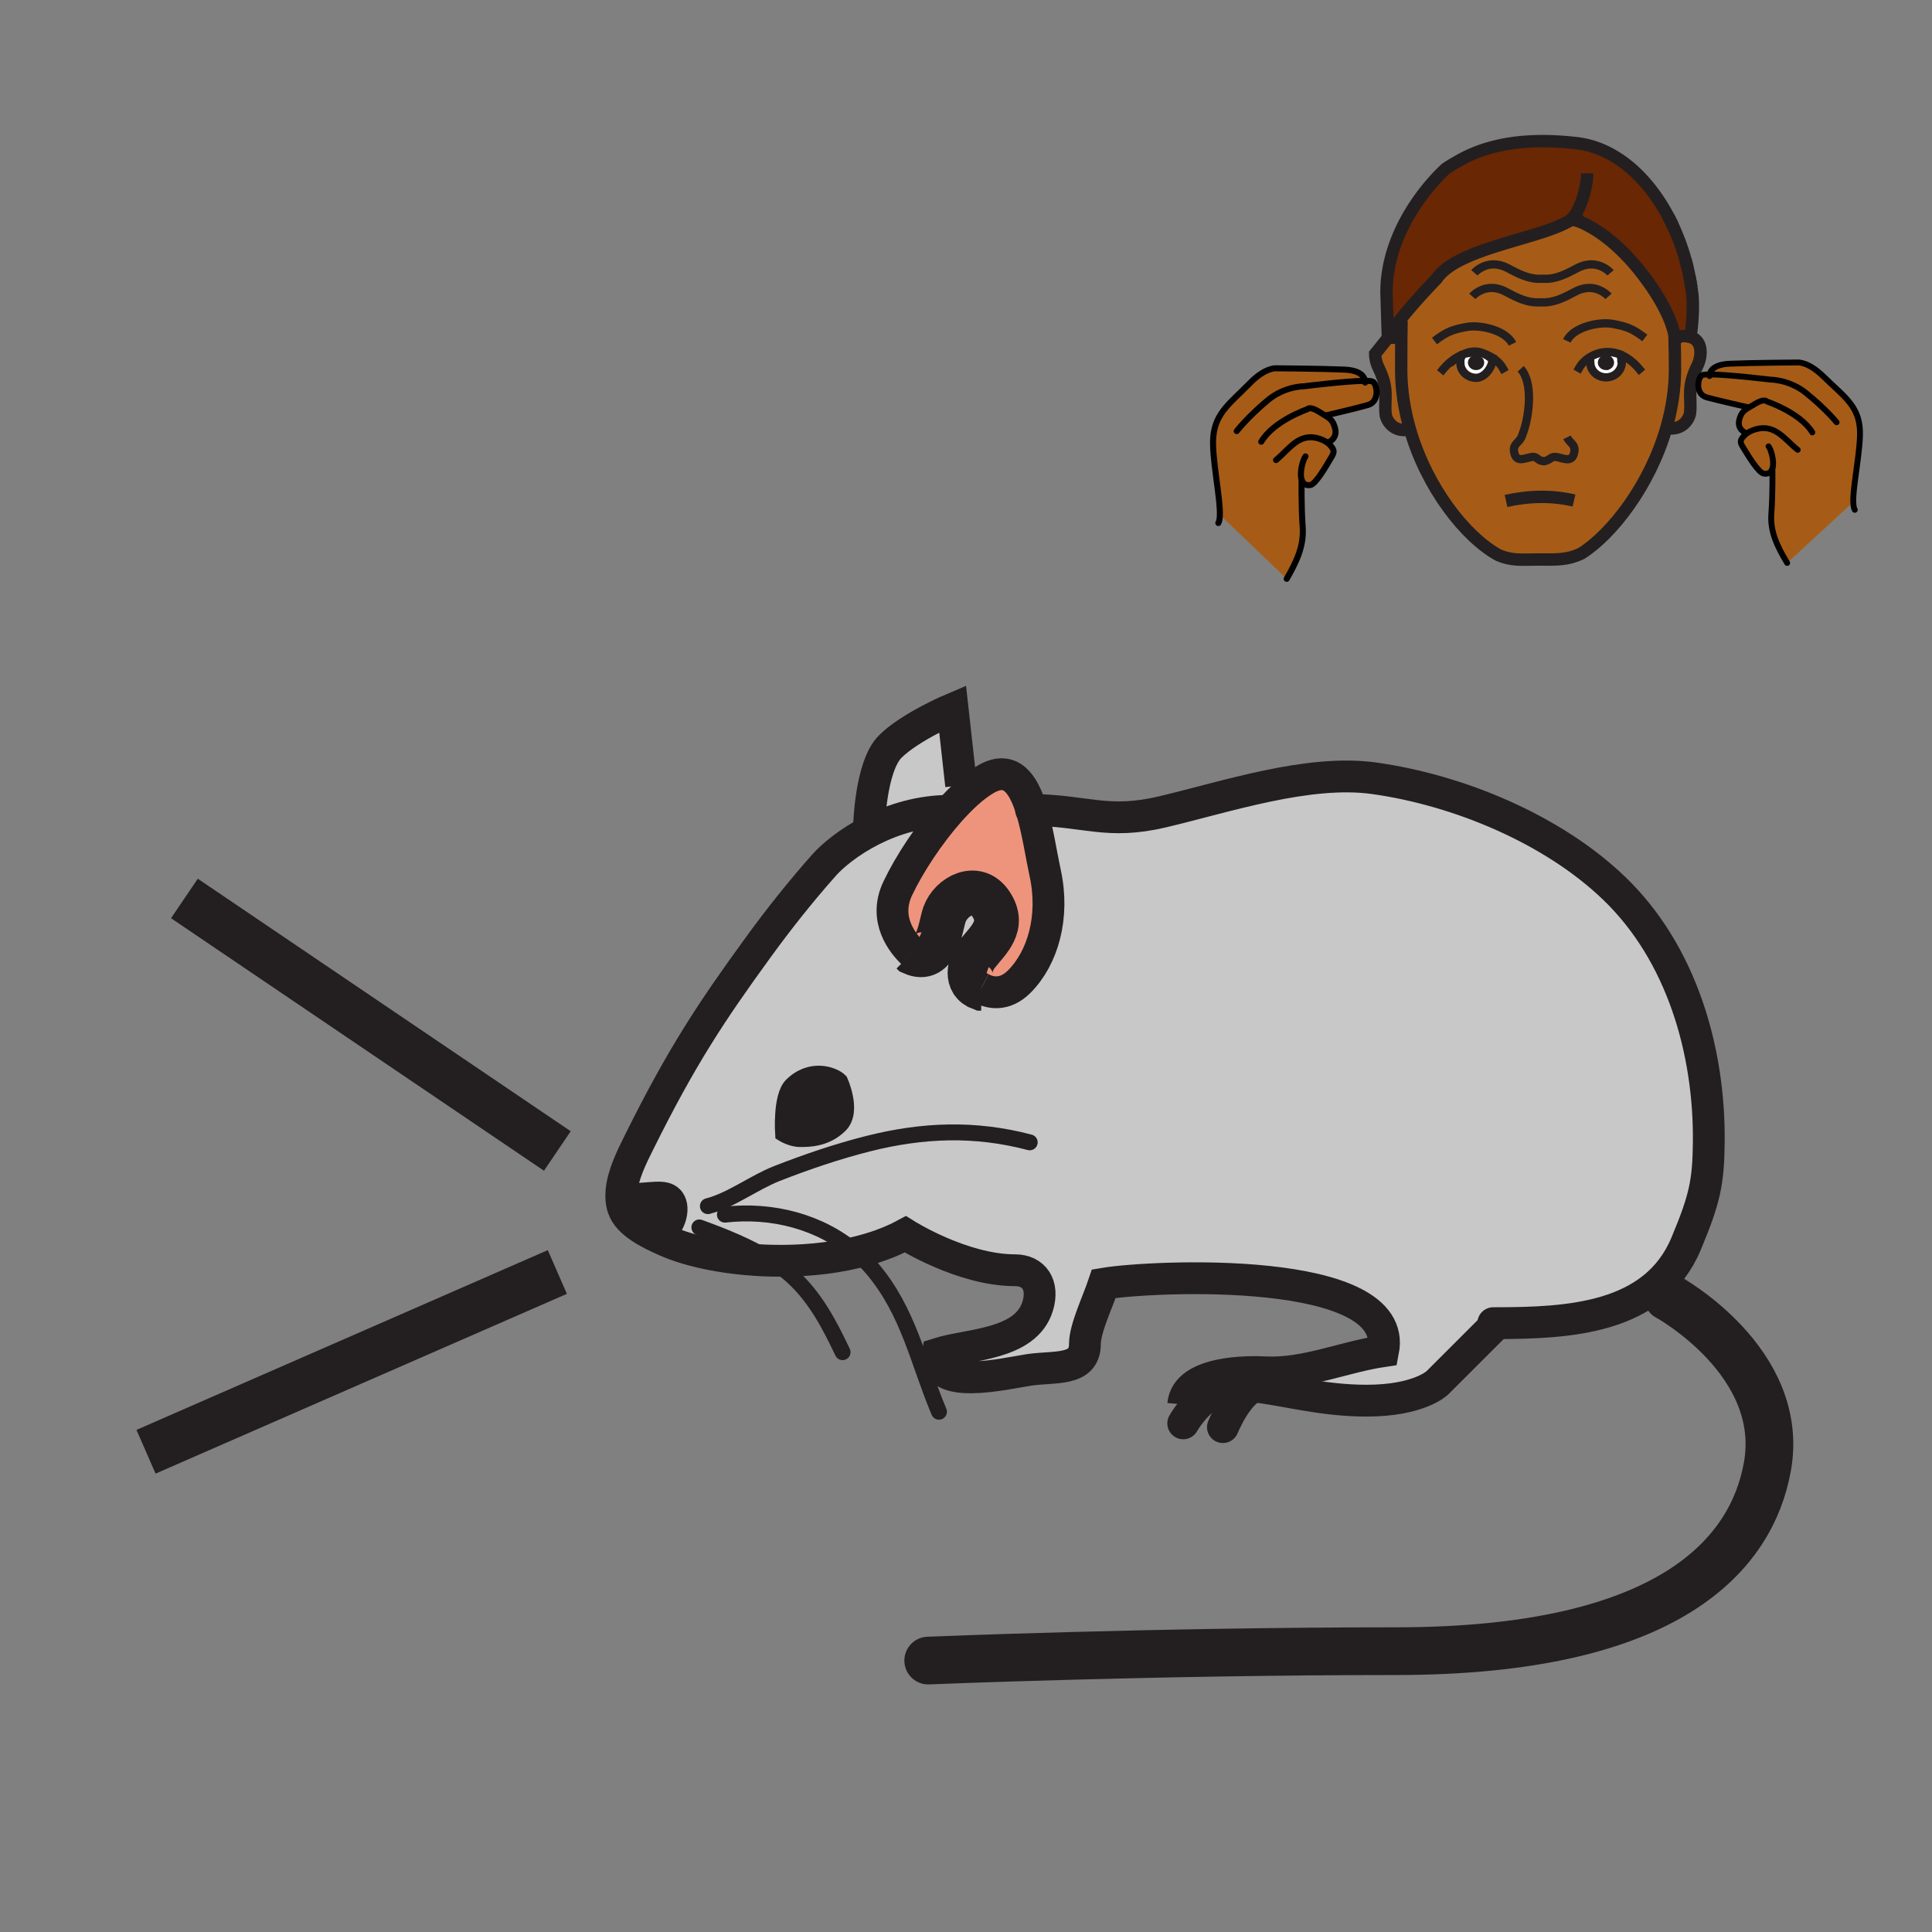 <?xml version="1.0"?><svg xmlns="http://www.w3.org/2000/svg" width="850.394" height="850.394" viewBox="0 0 850.394 850.394" overflow="visible"><rect x="0" y="0" width="850.394" height="850.394" fill="#808080" stroke="none"/><path d="M423.05 345.68l2.69 3.4c-2.55 2.3-5.14 4.95-7.71 7.83-13.09 0-24.8 3.71-34.2 8.45l-1.3-1.58s.57-26.42 9.31-35.16c8.74-8.74 27.46-16.64 27.46-16.64l3.75 33.7z" fill="#c8c8c8"></path><path d="M431.86 435c-7.25-2.58-5.21-10.66-1.78-15.03 4.8-6.13 12.65-12.44 5.939-22.28-6.289-9.23-17.419-3.18-20.279 4.8-1.93 5.41-3.12 21.81-14.14 16.84l-.01-.01c-4.11-3.95-12.95-14.58-6.42-28.29 5.16-10.85 13.83-23.96 22.86-34.12 2.57-2.88 5.16-5.53 7.71-7.83 2.939-2.64 5.83-4.8 8.54-6.31 10.64-5.92 16.17 2.14 19.739 13.72 2.7 8.79 4.261 19.62 6.051 27.88 4.16 19.14-1.011 37.26-11.41 47.67-6.55 6.54-12.94 5.01-16.771 2.97-.009 0-.019-.01-.029-.01z" fill="#ee947d"></path><path d="M292.82 544.97c5.86-4.05 8.96-14.319 4.14-19.14-4.19-4.19-10.34-1.66-21.61-1.66l-1.78-.09c.7-7.23 4.58-14.96 7.42-20.68 19.12-38.641 32.48-58.5 52.42-85.97 9.18-12.65 18.94-24.96 29.31-36.64 3.7-4.16 11.1-10.38 21.11-15.43 9.4-4.74 21.11-8.45 34.2-8.45-9.03 10.16-17.7 23.27-22.86 34.12-6.53 13.71 2.31 24.34 6.42 28.29l.01.01c11.02 4.97 12.21-11.43 14.14-16.84 2.86-7.98 13.99-14.03 20.279-4.8 6.711 9.84-1.14 16.15-5.939 22.28-3.43 4.37-5.47 12.45 1.78 15.03.01 0 .02.01.029.01 3.83 2.04 10.221 3.57 16.771-2.97 10.399-10.41 15.57-28.53 11.41-47.67-1.79-8.26-3.351-19.09-6.051-27.88 23.87.24 33.351 6.61 57.7.85 27.811-6.57 64.17-18.81 93.141-14.77 37.06 5.17 78.58 22.38 105.67 48.46 29.689 28.57 42.02 71.5 41.609 111.701-.189 17.579-1.68 24.89-9.989 44.729-13.851 33.09-51.801 34.9-83.62 34.94v.43l-25.8 25.79s-7.9 7.899-31.2 7.899c-19.811 0-36.011-4.81-49.62-6.25-2.4-.26-4.72-.409-6.96-.409-9.36 0-16.45 6.5-20.45 11.38l-3.69-3.05c1.36-14.98 29.48-14.49 35.95-14.15 17.7.91 34.62-6.75 52.05-9.32 7.58-38.279-101.89-33.25-122.949-29.68-2.721 8.14-8.32 19.7-8.32 26.52 0 12.28-13.57 9.71-24.73 11.44-11.01 1.71-42.85 9.36-40.04-7.13 13.65-4.33 38.7-3.74 43.97-20.9 2.859-9.35-1.58-15.859-10.01-15.859-23.271 0-48.23-15.811-48.23-15.811-6.47 3.5-13.83 6.12-21.64 7.98-11.87 2.85-24.78 3.92-37.2 3.63-18.29-.42-35.53-3.8-46.84-8.891l-.39-.18.389-.869zm77.07-49.61c6.23-6.24 0-19.67 0-19.67-3-2.99-13.18-6.46-21.58 1.92-5.03 5.04-3.84 21.58-3.84 21.58s3.84 2.399 7.68 2.399c3.83.001 11.5.001 17.74-6.229z" fill="#c8c8c8"></path><path d="M769.47 179.58l-.34-.39s-13.55-3.06-17.899-4.28c-5-1.39-4.131-8.15-2.19-9.7.36-.29 1.63-.4 3.47-.4.23-1.39 1.57-4.41 8.94-4.72 9.62-.42 29.79-.55 29.79-.55s4.63-.45 11.38 6.18c8.5 8.34 14.93 12.35 15.96 22.3.89 8.59-3.311 26.36-2.8 33.75l-1.011.08-28.13 25.94c-4.359-7.3-7.54-13.78-6.96-21.63.67-9.01.471-19.42.46-19.87-.5 1.48-1.6 2.45-3.689 2.21-2.351-.28-6.71-7.51-9.16-11.51-1.29-2.11-1.73-2.96.41-5.21.31-.32.649-.62 1.02-.9l-.18-.24s-4.03-1.57-3.01-5.72c.729-2.99 1.809-4.04 3.939-5.34z" fill="#a65c17" class="aac-skin-fill"></path><path d="M744.45 126.34c-.24-1.52-.5-3.04-.8-4.55.3 1.51.57 3.03.8 4.55zM742.83 118.03c-.3-1.24-.62-2.48-.96-3.71.35 1.23.67 2.47.96 3.71z" fill="#9c5c25"></path><path d="M743.51 148.18c.2.04.38.09.561.15 5.819 1.76 4.87 8.99 3.029 12.71-4.72 9.59-2.56 13.12-3.159 20.44-.23 2.78-3.421 8.19-10.101 6.92l-.35-.1c2.38-8.24 3.779-16.93 3.779-25.76 0-4.87-.06-8.29-.21-14.04h.77c.13-.05.26-.09.39-.13 1.431-.44 3-.58 4.7-.31.211.04.401.08.591.12z" fill="#a65c17" class="aac-skin-fill"></path><path d="M736.39 99.46c-.63-1.35-1.29-2.67-1.97-3.97.69 1.3 1.34 2.62 1.97 3.97z" fill="#9c5c25"></path><path fill="#a65c17" d="M713.95 156.62l-.28.89h-.01zM713.83 158.19c-.01-.1-.021-.19-.04-.28.02.09.04.18.04.28z" class="aac-skin-fill"></path><path d="M714.01 156.41v.01l-.39-.18c.13.05.26.11.39.17z" fill="#fff"></path><path d="M708.47 157.88c-.12-.08-.25-.16-.39-.23.14.06.27.14.39.23zM708.08 157.65a2.75 2.75 0 0 0-.57-.2c.2.04.39.11.57.2z" fill="#231f20"></path><path d="M704.96 161c-.36-.38-.57-.87-.57-1.41 0-.68.351-1.3.91-1.71.12-.08.26-.16.4-.23a2.643 2.643 0 0 1 1.19-.27 2.73 2.73 0 0 1 1.19.27c.14.07.27.15.39.23.561.41.91 1.03.91 1.71 0 .54-.21 1.03-.57 1.41-.05.05-.1.11-.159.16-.45.4-1.07.65-1.761.65a2.69 2.69 0 0 1-1.77-.65c-.06-.05-.11-.11-.16-.16z" fill="#231f20"></path><path d="M706.26 157.45c-.2.05-.38.11-.56.2.18-.09.36-.16.56-.2zM705.3 157.88c.12-.09.26-.17.4-.23-.14.07-.28.15-.4.23z" fill="#231f20"></path><path d="M709.38 159.59c0-.68-.35-1.3-.91-1.71-.12-.09-.25-.17-.39-.23a2.27 2.27 0 0 0-.57-.2c-.2-.05-.41-.07-.62-.07s-.43.02-.63.07c-.2.04-.38.11-.56.2-.141.06-.28.14-.4.23-.56.41-.91 1.03-.91 1.71 0 .54.21 1.03.57 1.41.05.05.1.11.16.16.46.4 1.08.65 1.77.65s1.311-.25 1.761-.65c.06-.05.109-.11.159-.16.36-.38.57-.87.57-1.41zm4.46-.06c0 3.63-3.1 6.57-6.91 6.57-3.83 0-6.93-2.94-6.93-6.57 0-.51-.07-.74-.08-.95l-1.25-.59c2.45-1.84 5.54-2.98 8.55-3.04 1.851-.04 3.61.26 5.261.84.26.09.52.19.77.29.13.05.25.1.37.16l.39.18-.06.2-.29.89h.01c.021.05.03.09.05.14.03.09.061.18.07.26.02.09.03.18.04.28.03.29.02.63.01 1.09l-.001.25zM657.2 157.64l-.26.39c0 .07 0 .14-.011.22-1.05-.97-2.109-1.74-3.189-2.3.069.02.14.04.21.07.33.12.649.24.97.38.79.35 1.55.77 2.28 1.24z" fill="#fff"></path><path d="M649.71 161.82c-1.38 0-2.5-.99-2.5-2.21s1.12-2.21 2.5-2.21c1.37 0 2.5.99 2.5 2.21s-1.13 2.21-2.5 2.21z" fill="#231f20"></path><path d="M649.71 161.82c1.37 0 2.5-.99 2.5-2.21s-1.13-2.21-2.5-2.21c-1.38 0-2.5.99-2.5 2.21s1.12 2.21 2.5 2.21zm3.39 3.3c-1.02.73-2.17 1.18-3.369 1.18-3.82 0-6.921-2.93-6.921-6.56 0-.9-.06-1.36.12-1.87l-1.06-.72c.53-.33 1.06-.63 1.57-.88 0 0 .01-.01.02-.01.44-.17.88-.33 1.34-.47.16-.05.311-.09.46-.13.62-.17 1.24-.3 1.88-.38a14.461 14.461 0 0 1 3.311-.07c.34.04.67.08 1.01.14.33.06.67.14 1 .22.44.1.86.23 1.28.38 1.08.56 2.14 1.33 3.189 2.3-.069 2.1-1.25 4.51-2.949 6.13-.101.09-.19.18-.29.26-.191.17-.391.33-.591.48z" fill="#fff"></path><path d="M644.8 155.79c-.46.14-.899.3-1.34.47 3.84-1.95 7.15-1.97 10.28-.31-.42-.15-.84-.28-1.28-.38-.33-.08-.67-.16-1-.22-.34-.06-.67-.1-1.01-.14a14.461 14.461 0 0 0-3.311.07c-.64.08-1.26.21-1.88.38-.149.04-.299.08-.459.13z" fill="#a65c17" class="aac-skin-fill"></path><path d="M679.4 203.06l.27-.02.29-.02h-.13c-.061 0-.11 0-.16-.01h-.01c-.09.02-.17.04-.26.05zm57.66-54.56c.15 5.75.21 9.17.21 14.04 0 8.83-1.399 17.52-3.779 25.76-7.36 25.52-24.061 46.84-37.38 55.28-6.54 3.14-11.53 2.69-19.101 2.69-7 0-11.479.69-17.62-2.01-14.38-8.01-31.34-29.44-38.79-55.33-2.43-8.43-3.85-17.33-3.85-26.39 0-3 0-8.26.05-13.34.021-2.85.061-5.64.11-7.94l-.62-.48c6.58-8.37 16.07-18.09 16.07-18.09 9.21-13.87 47.18-17.64 59.569-26.2.32.28 1.28.5 2.28.64 4.91 1.81 17.32 7.86 30.51 25.96 2.681 3.68 10.25 14.27 12.311 24.36l.03 1.05zm-83.08 15.88c1.699-1.62 2.88-4.03 2.949-6.13.011-.08.011-.15.011-.22l.26-.39c-.73-.47-1.49-.89-2.28-1.24-.32-.14-.64-.26-.97-.38-.07-.03-.141-.05-.21-.07-3.13-1.66-6.44-1.64-10.28.31-.01 0-.02.01-.02.01l-.421.18c-.149.06-.3.13-.439.2-.14.07-.28.13-.42.2-.141.08-.28.15-.42.22l.13.08 1.06.72c-.18.51-.12.97-.12 1.87 0 3.63 3.101 6.56 6.921 6.56 1.199 0 2.35-.45 3.369-1.18.2-.15.4-.31.591-.48.099-.08.189-.17.289-.26zm59.86-5.1c.01-.46.021-.8-.01-1.09 0-.1-.021-.19-.04-.28-.01-.08-.04-.17-.07-.26-.02-.05-.029-.09-.05-.14l.28-.89.06-.2v-.01c-.13-.06-.26-.12-.39-.17-.12-.06-.24-.11-.37-.16-.25-.1-.51-.2-.77-.29a14.81 14.81 0 0 0-5.261-.84c-3.01.06-6.1 1.2-8.55 3.04l1.25.59c.01.21.08.44.08.95 0 3.63 3.1 6.57 6.93 6.57 3.811 0 6.91-2.94 6.91-6.57l.001-.25z" fill="#a65c17" class="aac-skin-fill"></path><path d="M642.58 156.65c.14-.07.29-.14.439-.2-.149.07-.299.13-.439.2z" fill="#a65c17" class="aac-skin-fill"></path><path d="M643.44 156.27c-.511.25-1.04.55-1.57.88l-.13-.08c.14-.07.279-.14.42-.22.14-.07.28-.13.42-.2.14-.07.29-.13.439-.2l.421-.18z" fill="#fff"></path><path d="M619.98 189.1c-6.681 1.27-9.87-4.14-10.101-6.92-.6-7.32 1.57-10.85-3.16-20.45-.79-1.59-1.41-3.82-1.41-6l5.591-6.97h.01c1.85-.29 3.56-.11 5.08.43l.81.01c-.05 5.08-.05 10.34-.05 13.34 0 9.06 1.42 17.96 3.85 26.39l-.62.17z" fill="#a65c17" class="aac-skin-fill"></path><path d="M743.65 121.79c.3 1.51.56 3.03.8 4.55.069.51.149 1.02.21 1.53.07.51.14 1.02.2 1.53.12.99.189 2.08.229 3.23.18 4.95-.3 11.14-1.02 15.7-.181-.06-.36-.11-.561-.15-.189-.05-.38-.09-.59-.12-1.7-.27-3.27-.13-4.7.31l-.39.12-.49.01h-.109c-.061-.35-.131-.7-.2-1.05-2.061-10.09-9.63-20.68-12.311-24.36-13.189-18.1-25.6-24.15-30.51-25.96-1.41-.53-2.2-.69-2.2-.69-.029.02-.05.03-.08.05-12.39 8.56-50.359 12.33-59.569 26.2 0 0-9.49 9.72-16.07 18.09-1.63 2.07-3.08 4.05-4.16 5.79-.2.31-.38.62-.55.91v.01c-.17.3-.33.58-.47.86-.04.07-.08.14-.101.2a.94.94 0 0 0-.109.2c-.021-.53-.601-19.32-.601-19.32l-.02-.62c0-31.82 26.14-54.59 26.14-54.59.28-.19.561-.37.82-.55.18-.11.35-.22.52-.33.17-.11.33-.21.49-.31.32-.21.61-.39.89-.55.141-.09.271-.17.4-.24.13-.08.25-.15.37-.22.99-.58 1.55-.87 1.55-.87 13.34-7.88 30.58-10.66 52.58-8.11 14.1 1.63 26.47 11.03 35.54 24.38.54.79 1.06 1.59 1.57 2.4.77 1.22 1.51 2.46 2.22 3.74.36.64.71 1.28 1.05 1.93.68 1.3 1.34 2.62 1.97 3.97.311.68.62 1.36.92 2.04.4.91.78 1.83 1.15 2.76.33.82.64 1.64.95 2.46.609 1.66 1.18 3.34 1.71 5.04.26.85.51 1.7.75 2.56.34 1.23.66 2.47.96 3.71.302 1.25.572 2.5.822 3.76z" fill="#6a2703" class="aac-hair-fill"></path><path d="M604.37 168.07c1.96 1.62 2.83 8.71-2.22 10.18-4.391 1.29-18.101 4.5-18.101 4.5l-.93.03c2.54 1.57 3.77 2.56 4.58 5.98 1.02 4.36-3.05 6.01-3.05 6.01l-.2.25c.38.29.74.6 1.05.95 2.17 2.35 1.72 3.24.41 5.46-2.47 4.2-6.88 11.8-9.25 12.09-2.12.25-3.24-.77-3.73-2.34-.01.34-.22 11.35.46 20.88.58 8.24-2.63 15.04-7.029 22.71l-28.44-27.24-1.02-.07c.51-7.76-3.74-26.42-2.841-35.45 1.051-10.44 7.551-14.66 16.131-23.41 6.829-6.96 11.51-6.49 11.51-6.49s20.39.14 30.12.58c7.439.33 8.8 3.49 9.029 4.95 1.861 0 3.151.13 3.521.43z" fill="#a65c17" class="aac-skin-fill"></path><path d="M369.89 475.69s6.23 13.43 0 19.67c-6.24 6.229-13.91 6.229-17.74 6.229-3.84 0-7.68-2.399-7.68-2.399s-1.19-16.54 3.84-21.58c8.4-8.38 18.58-4.91 21.58-1.92zM296.96 525.83c4.82 4.82 1.72 15.09-4.14 19.14l-17.47-20.8c11.27 0 17.42-2.53 21.61 1.66z" fill="#231f20"></path><g fill="none"><path d="M344.47 499.19s-1.19-16.54 3.84-21.58c8.4-8.38 18.58-4.91 21.58-1.92 0 0 6.23 13.43 0 19.67-6.24 6.229-13.91 6.229-17.74 6.229-3.84.001-7.68-2.399-7.68-2.399z" stroke="#231f20" stroke-width="6.57"></path><path d="M382.53 363.78s.57-26.42 9.31-35.16c8.74-8.74 27.46-16.64 27.46-16.64l3.75 33.7M431.86 435c-2.23-1.19-3.591-2.55-3.591-2.55" stroke="#231f20" stroke-width="14"></path><path d="M401.59 419.32c-4.11-3.95-12.95-14.58-6.42-28.29 5.16-10.85 13.83-23.96 22.86-34.12 2.57-2.88 5.16-5.53 7.71-7.83 2.939-2.64 5.83-4.8 8.54-6.31 10.64-5.92 16.17 2.14 19.739 13.72 2.7 8.79 4.261 19.62 6.051 27.88 4.16 19.14-1.011 37.26-11.41 47.67-6.55 6.54-12.94 5.01-16.771 2.97M403.49 420.98s-.77-.58-1.89-1.65" stroke="#231f20" stroke-width="14"></path><path d="M520.81 626.51s1.29-2.34 3.69-5.27c4-4.88 11.09-11.38 20.45-11.38 2.24 0 4.56.149 6.96.409 13.609 1.44 29.81 6.25 49.62 6.25 23.3 0 31.2-7.899 31.2-7.899l25.8-25.79" stroke="#231f20" stroke-width="14" stroke-linecap="round" stroke-linejoin="round"></path><path d="M538.28 628.17s5.95-14.65 13.63-17.9c1.51-.649 3.08-.85 4.689-.409M657.28 582.4h1.25c31.819-.04 69.77-1.851 83.62-34.94 8.31-19.84 9.8-27.15 9.989-44.729.41-40.2-11.92-83.13-41.609-111.701-27.09-26.08-68.61-43.29-105.67-48.46-28.971-4.04-65.33 8.2-93.141 14.77-24.35 5.76-33.83-.61-57.7-.85h-.189" stroke="#231f20" stroke-width="14" stroke-linecap="round" stroke-linejoin="round"></path><path d="M401.59 419.32l.01.01c11.02 4.97 12.21-11.43 14.14-16.84 2.86-7.98 13.99-14.03 20.279-4.8 6.711 9.84-1.14 16.15-5.939 22.28-3.43 4.37-5.47 12.45 1.78 15.03.01 0 .02.01.029.01" stroke="#231f20" stroke-width="19.71"></path><path d="M733.99 570.76s52.31 28.5 43.939 74.88c-6.859 38.07-42.43 81.141-163.51 81.141-106.09 0-205.85 4.14-205.85 4.14" stroke="#231f20" stroke-width="21" stroke-linecap="round" stroke-linejoin="round"></path><path d="M418.03 356.91c-13.09 0-24.8 3.71-34.2 8.45-10.01 5.05-17.41 11.27-21.11 15.43-10.37 11.68-20.13 23.99-29.31 36.64-19.94 27.47-33.3 47.33-52.42 85.97-2.84 5.72-6.72 13.449-7.42 20.68-.26 2.63-.09 5.189.7 7.57 2.29 6.859 11.81 11.34 18.16 14.189l.39.18c11.31 5.091 28.55 8.471 46.84 8.891 12.42.29 25.33-.78 37.2-3.63 7.81-1.86 15.17-4.48 21.64-7.98 0 0 24.96 15.811 48.23 15.811 8.43 0 12.869 6.51 10.01 15.859-5.271 17.16-30.32 16.57-43.97 20.9-2.81 16.49 29.03 8.84 40.04 7.13 11.16-1.73 24.73.84 24.73-11.44 0-6.819 5.6-18.38 8.32-26.52 21.06-3.57 130.529-8.6 122.949 29.68-17.43 2.57-34.35 10.23-52.05 9.32-6.47-.34-34.59-.83-35.95 14.15" stroke="#231f20" stroke-width="14"></path><path d="M275.35 524.17c11.27 0 17.42-2.53 21.61 1.66 4.82 4.82 1.72 15.09-4.14 19.14" stroke="#231f20" stroke-width="6.57"></path><path d="M311.58 530.9c10.28-2.631 20.39-10.46 30.44-14.381 13.11-5.119 26.52-9.699 40.18-13.14 24.03-6.05 46.95-6.92 71.04-.56M319.07 534.64c20.83-2.37 42.12 3.091 57.79 16.641 2.47 2.14 4.8 4.479 6.97 7.02 16.13 18.91 20.18 41.03 29.47 63.09" stroke="#231f20" stroke-width="7" stroke-linecap="round" stroke-linejoin="round"></path><path d="M307.83 540.26c10.45 3.8 22.02 8.34 31.83 14.65 3.38 2.189 6.56 4.57 9.4 7.21 10.04 9.33 16.08 20.979 21.81 33.06" stroke="#231f20" stroke-width="7" stroke-linecap="round" stroke-linejoin="round"></path><path stroke="#231f20" stroke-width="21" d="M245.32 506.62L81.17 395.47M245.32 559.88L64.27 639.01"></path><path d="M743.51 148.18c-.189-.04-.38-.08-.59-.12M743.65 121.79c.3 1.51.56 3.03.8 4.55M741.87 114.32c.34 1.23.66 2.47.96 3.71M734.42 95.49c.68 1.3 1.34 2.62 1.97 3.97M611.01 148.55c-.04.07-.069.14-.1.21M612.13 146.57c-.189.31-.38.62-.55.91" stroke="#231f20" stroke-width="5.457"></path><path d="M713.72 157.65c.03.09.061.18.07.26.02.09.04.18.04.28" stroke="#231f20" stroke-width="3.638" stroke-linecap="square" stroke-miterlimit="10"></path><path d="M706.26 157.45c-.2.05-.38.11-.56.2-.141.07-.28.15-.4.23M708.47 157.88c-.12-.08-.25-.16-.39-.23a2.75 2.75 0 0 0-.57-.2" stroke="#231f20" stroke-width="2.152"></path><path d="M654.92 156.4c.79.35 1.55.77 2.28 1.24 1.81 1.19 3.359 2.75 4.38 4.56M647.14 155.28a14.461 14.461 0 0 1 3.311-.07M635.07 162.69c1.89-2.26 4.13-4.25 6.67-5.62.14-.07.279-.14.42-.22" stroke="#231f20" stroke-width="3.638" stroke-linecap="square" stroke-miterlimit="10"></path><path d="M656.94 158.03c0 .07 0 .14-.011.22-.069 2.1-1.25 4.51-2.949 6.13-.101.09-.19.18-.29.26-.19.17-.391.33-.591.48-1.02.73-2.17 1.18-3.369 1.18-3.82 0-6.921-2.93-6.921-6.56 0-.9-.06-1.36.12-1.87M712.48 155.79a14.81 14.81 0 0 0-5.261-.84c-3.01.06-6.1 1.2-8.55 3.04-1.479 1.11-2.729 2.47-3.6 4M721.58 162.49c-2.11-2.54-4.66-4.72-7.57-6.07M713.72 157.65c-.02-.05-.029-.09-.05-.14h-.01" stroke="#231f20" stroke-width="3.638" stroke-linecap="square" stroke-miterlimit="10"></path><path d="M699.92 158.58c.01.21.08.44.08.95 0 3.63 3.1 6.57 6.93 6.57 3.811 0 6.91-2.94 6.91-6.57v-.25c.01-.46.021-.8-.01-1.09-.01-.1-.021-.19-.04-.28" stroke="#231f20" stroke-width="3.638" stroke-linecap="square" stroke-miterlimit="10"></path><path d="M615.99 149.19c-1.521-.54-3.23-.72-5.08-.43h-.01l-5.591 6.97c0 2.18.62 4.41 1.41 6 4.73 9.6 2.561 13.13 3.16 20.45.23 2.78 3.42 8.19 10.101 6.92M737.83 148.49l.39-.12c1.431-.44 3-.58 4.7-.31.21.03.4.07.59.12.2.04.38.09.561.15 5.819 1.76 4.87 8.99 3.029 12.71-4.72 9.59-2.56 13.12-3.159 20.44-.23 2.78-3.421 8.19-10.101 6.92M662.89 220.49c10.73-2.36 20.641-2.36 29.92-.17" stroke="#231f20" stroke-width="5.457"></path><path d="M737.03 147.32v.13l.029 1.05c.15 5.75.21 9.17.21 14.04 0 8.83-1.399 17.52-3.779 25.76-7.36 25.52-24.061 46.84-37.38 55.28-6.54 3.14-11.53 2.69-19.101 2.69-7 0-11.479.69-17.62-2.01-14.38-8.01-31.34-29.44-38.79-55.33-2.43-8.43-3.85-17.33-3.85-26.39 0-3 0-8.26.05-13.34.021-2.85.061-5.64.11-7.94" stroke="#231f20" stroke-width="5.457"></path><path d="M679.67 203.01c3.29-.6 2.71-2.54 6.24-1.69 3.05.73 6.3 2.25 7.05-2.5.53-3.26-1.94-3.69-3.25-6.31M679.67 203.01c.05.01.1.01.16.01h.16-.03l-.29.02-.27.02c.09-.01.17-.03.26-.05" stroke="#231f20" stroke-width="3.638"></path><path d="M669.35 162.33c5.471 5.98 3.811 20 1.36 27.3l-1.03 2.84c-1.31 2.62-3.779 3.05-3.25 6.32.761 4.74 4 3.23 7.051 2.5 3.52-.86 2.72 1.58 6.18 1.72h.01" stroke="#231f20" stroke-width="3.638"></path><path d="M652.21 159.61c0 1.22-1.13 2.21-2.5 2.21-1.38 0-2.5-.99-2.5-2.21s1.12-2.21 2.5-2.21c1.37 0 2.5.99 2.5 2.21zM708.47 157.88c.561.41.91 1.03.91 1.71 0 .54-.21 1.03-.57 1.41-.05.05-.1.11-.159.16-.45.4-1.07.65-1.761.65a2.69 2.69 0 0 1-1.77-.65c-.061-.05-.11-.11-.16-.16-.36-.38-.57-.87-.57-1.41 0-.68.351-1.3.91-1.71.12-.09.26-.17.4-.23.18-.09.359-.16.56-.2.2-.05.42-.07.63-.07s.42.02.62.07c.2.04.391.11.57.2.14.06.27.14.39.23z" stroke="#231f20" stroke-width="2.152"></path><path d="M665.72 151.38c-2.96-6.18-14.51-8.59-20.359-7.43-5.5 1.08-8.221 1.75-13.96 6.16M689.66 150.03c2.95-6.19 14.51-8.6 20.359-7.43 5.5 1.09 8.23 1.74 13.961 6.16" stroke="#231f20" stroke-width="3.638"></path><path d="M744.01 148.71c.021-.13.04-.26.061-.38.72-4.56 1.199-10.75 1.02-15.7-.04-1.15-.109-2.24-.229-3.23-.061-.51-.13-1.02-.2-1.53-.061-.51-.141-1.02-.21-1.53-.23-1.52-.5-3.04-.8-4.55-.25-1.26-.521-2.51-.82-3.76-.29-1.24-.61-2.48-.96-3.71-.24-.86-.49-1.71-.75-2.56-.53-1.7-1.101-3.38-1.71-5.04-.311-.82-.62-1.64-.95-2.46-.37-.93-.75-1.85-1.15-2.76-.3-.68-.609-1.36-.92-2.04a85.19 85.19 0 0 0-1.97-3.97c-.34-.65-.689-1.29-1.05-1.93-.71-1.28-1.45-2.52-2.22-3.74-.511-.81-1.03-1.61-1.57-2.4-9.07-13.35-21.44-22.75-35.54-24.38-22-2.55-39.24.23-52.58 8.11 0 0-.56.29-1.55.87-.12.07-.24.14-.37.22-.13.07-.26.15-.4.24-.279.16-.569.34-.89.55-.16.1-.32.2-.49.31-.17.11-.34.22-.52.33-.26.18-.54.36-.82.55 0 0-26.14 22.77-26.14 54.59l.02.62s.58 18.79.601 19.33v-.01c.029-.07.06-.13.109-.2.021-.06.061-.13.101-.2.14-.28.3-.56.47-.86v-.01c.17-.29.35-.6.55-.91 1.08-1.74 2.53-3.72 4.16-5.79 6.58-8.37 16.07-18.09 16.07-18.09 9.21-13.87 47.18-17.64 59.569-26.2.03-.02.051-.03.08-.05 0 0 .79.16 2.2.69 4.91 1.81 17.32 7.86 30.51 25.96 2.681 3.68 10.25 14.27 12.311 24.36.069.35.14.7.2 1.05.149.91.25 1.8.3 2.68" stroke="#231f20" stroke-width="5.457"></path><path d="M696.84 97.36c-.399 0-1.54-.08-2.63-.23-1-.14-1.96-.36-2.28-.64-.05-.04-.09-.08-.1-.12 3.8-3.69 6.8-13.98 6.8-20.07" stroke="#231f20" stroke-width="5.457"></path><path d="M708.01 130.45s-5.83-6.71-14.609-2.09c-4.771 2.51-9.41 5.02-14.92 4.72h-.881c-5.51.3-10.14-2.21-14.93-4.72-8.77-4.62-14.61 2.09-14.61 2.09M708.92 120.08s-5.84-6.71-14.62-2.09c-4.77 2.51-9.41 5.02-14.91 4.72h-.89c-5.51.3-10.15-2.21-14.92-4.72-8.78-4.62-14.62 2.09-14.62 2.09" stroke="#231f20" stroke-width="3.638"></path><path d="M769.13 179.19s-13.55-3.06-17.899-4.28c-5-1.39-4.131-8.15-2.19-9.7.36-.29 1.63-.4 3.47-.4 8.021.01 26.74 2.28 26.74 2.28.23 0 8.38.04 15.53 5.75 8.85 7.09 13.62 13.03 13.62 13.03" stroke="#000" stroke-width="2.58" stroke-linecap="round" stroke-linejoin="round"></path><path d="M768.54 190.64s-4.03-1.57-3.01-5.72c.729-2.99 1.81-4.04 3.939-5.34.84-.51 1.83-1.07 3.021-1.79 4.26-2.57 5.149-1.1 5.149-1.1s14.681 4.84 20.08 13.64" stroke="#000" stroke-width="2.58" stroke-linecap="round" stroke-linejoin="round"></path><path d="M767.7 191.78c.31-.32.649-.62 1.02-.9 1.28-.94 2.851-1.61 4.391-2.02 8.34-2.21 12.52 4.66 18.17 9.14" stroke="#000" stroke-width="2.58" stroke-linecap="round" stroke-linejoin="round"></path><path d="M780.14 206.29c-.5 1.48-1.6 2.45-3.689 2.21-2.351-.28-6.71-7.51-9.16-11.51-1.29-2.11-1.73-2.96.41-5.21M778.44 196.47c.97 1.03 2.75 6.6 1.699 9.8M752.48 165.52s-.03-.28.029-.71c.23-1.39 1.57-4.41 8.94-4.72 9.62-.42 29.79-.55 29.79-.55s4.63-.45 11.38 6.18c8.5 8.34 14.93 12.35 15.96 22.3.89 8.59-3.311 26.36-2.8 33.75.08 1.16.279 2.06.63 2.64" stroke="#000" stroke-width="2.58" stroke-linecap="round" stroke-linejoin="round"></path><path d="M780.14 206.27v.02c.011.45.21 10.86-.46 19.87-.58 7.85 2.601 14.33 6.96 21.63" stroke="#000" stroke-width="2.58" stroke-linecap="round" stroke-linejoin="round"></path><path d="M584.05 182.75s13.71-3.21 18.101-4.5c5.05-1.47 4.18-8.56 2.22-10.18-.37-.3-1.66-.43-3.521-.43-8.109.02-27.02 2.4-27.02 2.4-.22 0-8.48.04-15.7 6.04-8.96 7.44-13.78 13.68-13.78 13.68" stroke="#000" stroke-width="2.658" stroke-linecap="round" stroke-linejoin="round"></path><path d="M584.65 194.77s4.069-1.65 3.05-6.01c-.811-3.42-2.04-4.41-4.58-5.98-.71-.43-1.53-.92-2.47-1.51-4.301-2.69-5.2-1.15-5.2-1.15s-14.84 5.08-20.3 14.32" stroke="#000" stroke-width="2.658" stroke-linecap="round" stroke-linejoin="round"></path><path d="M585.5 195.97c-.31-.35-.67-.66-1.05-.95-1.28-1-2.87-1.69-4.41-2.12-8.44-2.32-12.66 4.89-18.38 9.6M572.93 211.18c.49 1.57 1.61 2.59 3.73 2.34 2.37-.29 6.78-7.89 9.25-12.09 1.31-2.22 1.76-3.11-.41-5.46M574.64 200.89c-.97 1.07-2.77 6.92-1.71 10.29" stroke="#000" stroke-width="2.658" stroke-linecap="round" stroke-linejoin="round"></path><path d="M600.88 168.39s.04-.29-.03-.75c-.229-1.46-1.59-4.62-9.029-4.95-9.73-.44-30.12-.58-30.12-.58s-4.681-.47-11.51 6.49c-8.58 8.75-15.08 12.97-16.131 23.41-.899 9.03 3.351 27.69 2.841 35.45-.091 1.21-.29 2.16-.641 2.76M572.93 211.18c-.01.34-.22 11.35.46 20.88.58 8.24-2.63 15.04-7.029 22.71" stroke="#000" stroke-width="2.658" stroke-linecap="round" stroke-linejoin="round"></path><path d="M638 160c1.35-1.14 2.64-2.09 3.87-2.85.53-.33 1.06-.63 1.57-.88 0 0 .01-.01.02-.01 3.84-1.95 7.15-1.97 10.28-.31 1.08.56 2.14 1.33 3.189 2.3.58.52 1.16 1.11 1.74 1.75" stroke="#231f20" stroke-width="3.683"></path></g><path fill="none" d="M0 0h850.394v850.394H0z"></path></svg>

